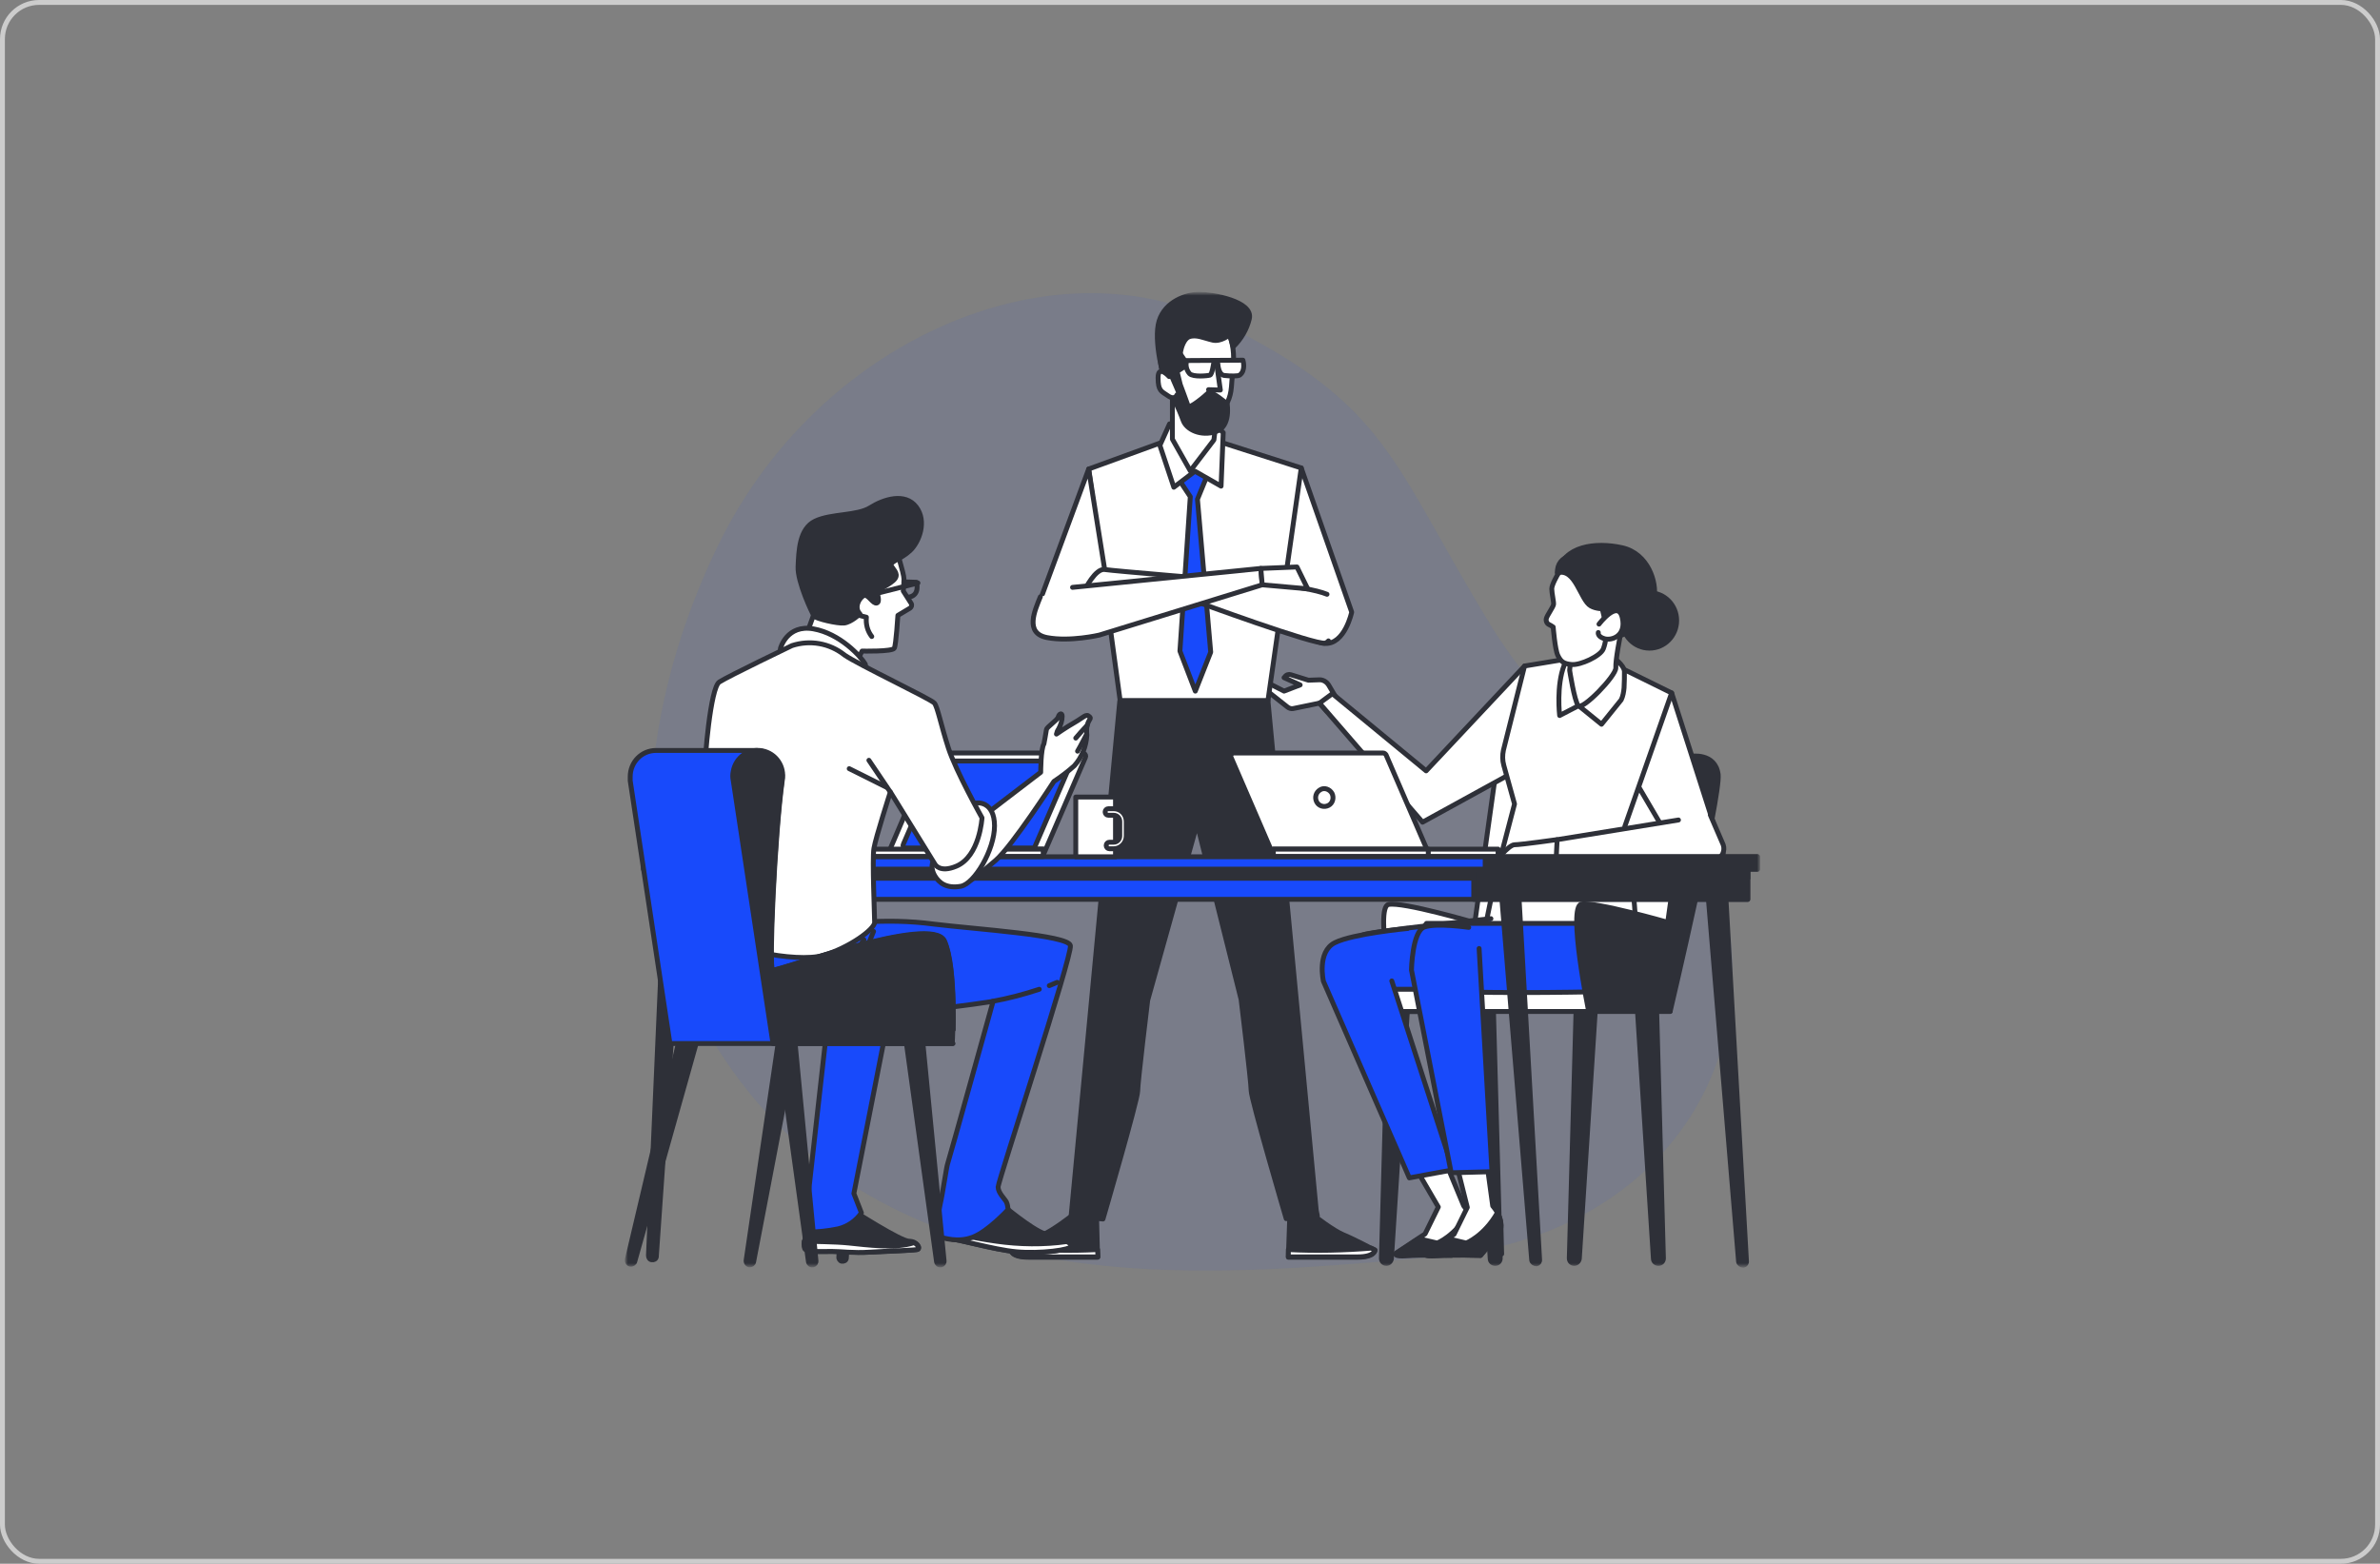 <svg width="487" height="320" viewBox="0 0 487 320" fill="none" xmlns="http://www.w3.org/2000/svg">
<rect x="0" y="0" width="487" height="320" fill="#808080" stroke="none"/>
<g opacity="0.1">
<path opacity="0.08" d="M134.327 184.754C134.327 184.754 141.411 223.378 177.34 244.309C213.264 265.239 257.923 260.246 294.224 257.163C330.524 254.08 355.017 229.243 354.489 197.497C353.961 165.752 325.133 160.857 304.901 127.741C284.669 94.632 284.244 82.785 249.443 65.871C214.642 48.963 167.355 69.943 147.129 111.239C126.903 152.535 134.327 184.754 134.327 184.754Z" fill="#184AFB"/>
<path opacity="0.7" d="M134.327 184.754C134.327 184.754 141.411 223.378 177.34 244.309C213.264 265.239 257.923 260.246 294.224 257.163C330.524 254.08 355.017 229.243 354.489 197.497C353.961 165.752 325.133 160.857 304.901 127.741C284.669 94.632 284.244 82.785 249.443 65.871C214.642 48.963 167.355 69.943 147.129 111.239C126.903 152.535 134.327 184.754 134.327 184.754Z" fill="#184AFB"/>
</g>
<mask id="mask0_1_4856" style="mask-type:luminance" maskUnits="userSpaceOnUse" x="128" y="60" width="232" height="200">
<path d="M360 60H128V259.217H360V60Z" fill="white"/>
</mask>
<g mask="url(#mask0_1_4856)">
<path d="M326.459 206.395L323.164 257.578C323.091 258.099 322.651 258.546 322.139 258.546C321.552 258.546 321.113 258.099 321.113 257.503C321.113 257.503 321.113 257.503 321.113 257.429L322.504 206.32H326.459V206.395Z" fill="#2E3038" stroke="#2E3038" stroke-linecap="round" stroke-linejoin="round"/>
<path d="M335.027 206.396L338.322 257.578C338.322 258.1 338.762 258.547 339.348 258.547C339.934 258.547 340.373 258.1 340.373 257.503L338.982 206.47L335.027 206.396Z" fill="#2E3038" stroke="#2E3038" stroke-linecap="round" stroke-linejoin="round"/>
<path d="M301.633 206.396L304.928 257.578C304.928 258.1 305.368 258.547 305.953 258.547C306.539 258.547 306.978 258.1 306.978 257.503L305.587 206.47L301.633 206.396Z" fill="#2E3038" stroke="#2E3038" stroke-linecap="round" stroke-linejoin="round"/>
<path d="M288.012 206.396L284.717 257.578C284.643 258.1 284.204 258.547 283.691 258.547C283.105 258.547 282.666 258.1 282.666 257.503L284.057 206.47L288.012 206.396Z" fill="#2E3038" stroke="#2E3038" stroke-linecap="round" stroke-linejoin="round"/>
<path d="M346.012 154.766C346.012 154.766 312.764 153.499 309.981 153.499C307.198 153.499 306.539 154.766 306.539 154.766L301.779 188.812C301.779 188.812 287.059 184.492 284.13 185.088C281.201 185.684 285.594 206.991 285.594 206.991H302.292L302.585 205.725H340.3L350.332 157.224C349.673 154.989 346.012 154.766 346.012 154.766Z" fill="white" stroke="#2E3038" stroke-linecap="round" stroke-linejoin="round"/>
<path d="M333.416 176.073C333.416 176.073 336.785 198.424 332.903 201.031C332.318 201.404 329.022 203.341 326.019 203.043C323.603 202.819 306.32 203.043 306.32 203.043C306.32 203.043 303.903 198.424 303.464 194.997C303.024 191.57 306.759 176.893 306.759 176.893L333.416 176.073Z" fill="white" stroke="#2E3038" stroke-linecap="round" stroke-linejoin="round"/>
<path d="M305.074 187.994C305.074 187.994 280.028 190.602 278.856 191.347C277.684 192.092 272.265 196.859 273.217 199.988C274.169 203.118 271.826 203.341 273.949 203.863C276.074 204.384 306.538 204.309 306.538 204.309" fill="#184AFB"/>
<path d="M305.074 187.994C305.074 187.994 280.028 190.602 278.856 191.347C277.684 192.092 272.265 196.859 273.217 199.988C274.169 203.118 271.826 203.341 273.949 203.863C276.074 204.384 306.538 204.309 306.538 204.309" stroke="#2E3038" stroke-linecap="round" stroke-linejoin="round"/>
<path d="M341.763 202.447H282.299V206.992H341.763V202.447Z" fill="white" stroke="#2E3038" stroke-linecap="round" stroke-linejoin="round"/>
<path d="M327.705 188.962H291.894C291.894 188.962 289.991 191.122 289.77 195.667C289.551 200.211 289.991 201.181 293.285 202.372C296.581 203.564 325.947 202.969 325.947 202.969" fill="#184AFB"/>
<path d="M327.705 188.962H291.894C291.894 188.962 289.991 191.122 289.77 195.667C289.551 200.211 289.991 201.181 293.285 202.372C296.581 203.564 325.947 202.969 325.947 202.969" stroke="#2E3038" stroke-linecap="round" stroke-linejoin="round"/>
<path d="M299.509 246.776L295.774 237.761L289.622 238.953L294.309 246.999L291.6 252.512L285.741 256.386C285.741 256.386 285.082 257.057 288.012 256.834C290.941 256.609 297.019 256.834 297.019 256.834L300.827 252.288C300.827 252.288 302.218 249.979 299.509 246.776Z" fill="white" stroke="#2E3038" stroke-linecap="round" stroke-linejoin="round"/>
<path d="M301.195 250.724L301.341 256.61H300.39L299.145 253.704L301.195 250.724Z" fill="#2E3038" stroke="#2E3038" stroke-linecap="round" stroke-linejoin="round"/>
<path d="M297.02 256.907L300.828 252.363C300.828 252.363 301.854 250.65 300.462 248.191C297.752 252.959 294.091 254.374 294.091 254.374L290.282 253.48L285.669 256.535C285.669 256.535 285.01 257.206 287.939 256.982C290.868 256.758 297.02 256.907 297.02 256.907Z" fill="#2E3038" stroke="#2E3038" stroke-linecap="round" stroke-linejoin="round"/>
<path d="M284.79 200.734L297.313 239.399L288.378 241.039L270.803 200.808C270.803 200.808 269.411 194.774 273.146 192.91C276.881 191.048 288.012 190.005 288.012 190.005" fill="#184AFB"/>
<path d="M284.79 200.734L297.313 239.399L288.378 241.039L270.803 200.808C270.803 200.808 269.411 194.774 273.146 192.91C276.881 191.048 288.012 190.005 288.012 190.005" stroke="#2E3038" stroke-linecap="round" stroke-linejoin="round"/>
<path d="M325.066 206.918C325.066 206.918 320.745 185.535 323.601 185.015C326.457 184.493 341.25 188.739 341.25 188.739L346.01 154.767C346.01 154.767 350.99 153.947 351.576 158.492C352.089 163.036 341.763 206.918 341.763 206.918H325.066Z" fill="#2E3038" stroke="#2E3038" stroke-linecap="round" stroke-linejoin="round"/>
<path d="M274.099 143.963L271.901 140.238C271.462 139.493 270.657 139.046 269.851 139.12L267.727 139.195L264.139 138.077C263.7 137.928 263.187 138.077 262.894 138.524L262.747 138.673L266.043 140.163L262.747 141.43L259.233 139.642C258.939 139.493 258.573 139.567 258.427 139.865C258.207 140.163 258.28 140.61 258.573 140.834L263.479 144.708C263.772 144.931 264.212 145.08 264.578 145.006L269.997 143.888L271.535 145.602L274.099 143.963Z" fill="white" stroke="#2E3038" stroke-linecap="round" stroke-linejoin="round"/>
<path d="M311.959 136.29L291.819 157.746L272.633 141.952L269.996 143.889L291.087 168.251L309.396 158.193L311.959 136.29Z" fill="white" stroke="#2E3038" stroke-linecap="round" stroke-linejoin="round"/>
<path d="M342.058 141.803L352.603 174.733L343.523 175.03L334.441 159.534C334.441 159.534 339.568 143.963 342.058 141.803Z" fill="white" stroke="#2E3038" stroke-linecap="round" stroke-linejoin="round"/>
<path d="M330.56 136.14L342.056 141.802L332.463 169.145L333.562 176.744L306.686 176.818L309.908 164.525L307.711 156.629C307.418 155.585 307.418 154.542 307.637 153.499L311.959 136.289L323.236 134.427L330.56 136.14Z" fill="white" stroke="#2E3038" stroke-linecap="round" stroke-linejoin="round"/>
<path d="M330.049 134.502C330.049 134.502 332.319 136.066 332.392 137.407C332.392 138.227 332.392 139.642 332.319 140.76C332.245 141.579 332.099 142.473 331.733 143.218L327.706 148.21L323.018 144.41L319.137 146.422C319.137 146.422 318.405 140.313 320.089 136.066C321.773 131.82 329.17 133.459 330.049 134.502Z" fill="white" stroke="#2E3038" stroke-linecap="round" stroke-linejoin="round"/>
<path d="M333.269 122.73C333.269 122.73 332.317 126.083 331.878 128.318C331.437 130.553 330.559 135.023 330.633 136.662C330.705 138.301 323.748 145.453 322.943 144.41C322.137 143.367 321.186 137.183 321.186 137.183L322.064 127.2C321.99 127.2 331.072 116.994 333.269 122.73Z" fill="white" stroke="#2E3038" stroke-linecap="round" stroke-linejoin="round"/>
<path d="M318.769 117.515C318.769 117.515 317.524 119.601 317.524 120.495C317.524 121.389 317.964 123.177 317.891 123.699C317.817 124.22 316.572 125.934 316.426 126.53C316.279 127.051 316.5 127.573 316.939 127.796C317.232 127.945 317.524 128.094 317.817 128.318C317.817 128.318 318.184 132.937 318.769 134.129C319.355 135.321 319.868 135.843 321.626 135.992C323.383 136.141 327.484 134.278 328.07 132.788C328.656 131.298 328.729 129.51 328.802 127.424C328.876 125.338 327.411 122.209 326.313 119.303C325.214 116.398 320.674 114.61 318.769 117.515Z" fill="white" stroke="#2E3038" stroke-linecap="round" stroke-linejoin="round"/>
<path d="M337.517 132.639C340.591 132.639 343.082 130.104 343.082 126.977C343.082 123.85 340.591 121.315 337.517 121.315C334.443 121.315 331.951 123.85 331.951 126.977C331.951 130.104 334.443 132.639 337.517 132.639Z" fill="#2E3038" stroke="#2E3038" stroke-linecap="round" stroke-linejoin="round"/>
<path d="M318.695 117.217C318.695 117.217 320.966 115.28 324.993 119.154C329.021 123.028 327.483 128.765 330.192 129.957C332.902 131.149 337.882 125.263 338.468 122.283C339.054 119.303 337.296 113.269 331.877 112.077C326.457 110.885 319.94 111.704 318.695 117.217Z" fill="#2E3038" stroke="#2E3038" stroke-linecap="round" stroke-linejoin="round"/>
<path d="M318.696 117.217C318.549 115.504 319.72 114.014 321.332 113.865C321.552 113.865 321.845 113.865 322.064 113.865C325.726 114.088 326.092 119.974 327.996 122.283C329.9 124.593 330.925 124.22 330.925 124.22C330.925 124.22 327.63 125.189 325.506 123.997C323.383 122.805 322.43 116.174 318.696 117.217Z" fill="#2E3038" stroke="#2E3038" stroke-linecap="round" stroke-linejoin="round"/>
<path d="M327.191 127.722C327.191 127.722 331.073 122.581 331.951 126.381C332.831 130.181 329.754 131.149 328.29 130.702C326.825 130.255 327.045 129.436 327.045 129.436" fill="white"/>
<path d="M327.191 127.722C327.191 127.722 331.073 122.581 331.951 126.381C332.831 130.181 329.754 131.149 328.29 130.702C326.825 130.255 327.045 129.436 327.045 129.436" stroke="#2E3038" stroke-linecap="round" stroke-linejoin="round"/>
<path d="M318.55 171.827C318.55 171.827 311.153 172.869 309.908 172.869C308.663 172.869 305.588 176.818 305.588 176.818H319.136L318.55 171.827Z" fill="white" stroke="#2E3038" stroke-linecap="round" stroke-linejoin="round"/>
<path d="M349.965 166.761L352.602 172.869C353.041 174.136 352.382 175.477 351.137 175.924C350.917 175.999 350.697 176.073 350.405 176.073L318.402 176.222L318.622 171.827L343.448 167.803" fill="white"/>
<path d="M349.965 166.761L352.602 172.869C353.041 174.136 352.382 175.477 351.137 175.924C350.917 175.999 350.697 176.073 350.405 176.073L318.402 176.222L318.622 171.827L343.448 167.803" stroke="#2E3038" stroke-linecap="round" stroke-linejoin="round"/>
<path d="M307.124 250.724L307.271 256.61H306.319L305.146 253.704L307.124 250.724Z" fill="#2E3038" stroke="#2E3038" stroke-linecap="round" stroke-linejoin="round"/>
<path d="M305.44 246.775L304.269 238.208L298.117 238.58L300.241 247.074L297.531 252.586L291.673 256.461C291.673 256.461 291.013 257.131 293.942 256.907C296.872 256.684 302.95 256.907 302.95 256.907L306.759 252.363C306.831 252.363 308.15 249.979 305.44 246.775Z" fill="white" stroke="#2E3038" stroke-linecap="round" stroke-linejoin="round"/>
<path d="M302.95 256.907L306.759 252.363C306.759 252.363 307.784 250.65 306.392 248.191C303.683 252.959 300.021 254.374 300.021 254.374L296.286 253.48L291.673 256.535C291.673 256.535 291.013 257.206 293.942 256.982C296.872 256.758 302.95 256.907 302.95 256.907Z" fill="#2E3038" stroke="#2E3038" stroke-linecap="round" stroke-linejoin="round"/>
<path d="M302.658 194.103L305.294 239.773L296.946 239.996L288.816 198.499C288.816 198.499 288.963 190.602 291.453 189.708C293.943 188.814 300.534 189.782 300.534 189.782" fill="#184AFB"/>
<path d="M302.658 194.103L305.294 239.773L296.946 239.996L288.816 198.499C288.816 198.499 288.963 190.602 291.453 189.708C293.943 188.814 300.534 189.782 300.534 189.782" stroke="#2E3038" stroke-linecap="round" stroke-linejoin="round"/>
<path d="M266.262 95.761L276.588 125.263C276.588 125.263 275.196 131.894 271.096 131.671C266.994 131.447 265.896 125.561 264.797 124.742C263.699 123.922 262.088 117.515 262.088 117.515L266.262 95.761Z" fill="white" stroke="#2E3038" stroke-linecap="round" stroke-linejoin="round"/>
<path d="M239.532 89.875L222.762 95.984L229.206 143.367H259.451L266.261 95.761L248.1 89.95L239.532 89.875Z" fill="white" stroke="#2E3038" stroke-linecap="round" stroke-linejoin="round"/>
<path d="M241.145 97.996L243.561 101.646L241.438 133.235L244.586 141.43L247.735 133.458L245.026 102.168L247.222 96.804L244.147 92.706L241.145 97.996Z" fill="#184AFB" stroke="#2E3038" stroke-linecap="round" stroke-linejoin="round"/>
<path d="M244.513 96.431L240.192 99.709L237.336 91.141L239.313 86.746L248.174 86.522L250.298 88.534L249.858 99.486L244.513 96.431Z" fill="white" stroke="#2E3038" stroke-linecap="round" stroke-linejoin="round"/>
<path d="M249.052 84.511L248.393 90.024L243.56 96.357L239.898 89.875V79.594C239.898 79.594 246.269 81.233 249.052 84.511Z" fill="white" stroke="#2E3038" stroke-linecap="round" stroke-linejoin="round"/>
<path d="M237.408 73.037C237.408 67.971 240.996 63.948 245.463 63.948C249.93 63.948 252.42 68.269 252.42 73.261C252.42 74.9 252.055 77.656 251.981 79.147C251.762 81.68 251.029 82.723 249.491 85.032C244.657 92.482 240.703 81.531 238.653 77.88C237.847 76.39 237.408 74.751 237.408 73.037Z" fill="white" stroke="#2E3038" stroke-linecap="round" stroke-linejoin="round"/>
<path d="M248.977 74.603L249.709 79.818L247.293 79.743" fill="white"/>
<path d="M248.977 74.603L249.709 79.818L247.293 79.743" stroke="#2E3038" stroke-linecap="round" stroke-linejoin="round"/>
<path d="M254.326 73.708L242.829 73.782C242.535 74.677 242.755 75.719 243.415 76.465C244.147 77.21 247.15 76.912 247.589 76.763C248.028 76.614 248.321 74.453 248.321 74.453H249.2C249.2 74.453 249.273 76.688 250.518 76.837C251.763 76.986 253.374 76.986 253.667 76.763C254.985 75.794 254.326 73.708 254.326 73.708Z" fill="white" stroke="#2E3038" stroke-linecap="round" stroke-linejoin="round"/>
<path d="M238.872 78.7C238.872 78.7 241.435 84.064 242.094 86.001C242.753 87.938 245.756 89.354 248.831 88.311C251.907 87.268 251.101 82.649 251.101 82.649C251.101 82.649 247.806 79.818 247.22 80.414C246.634 81.01 243.339 83.766 243.119 83.096C242.899 82.425 241.508 78.7 241.508 78.7L240.849 76.018L242.24 75.124C242.68 74.751 242.753 74.155 242.386 73.708L241.728 72.74C241.582 72.516 241.508 72.218 241.582 71.92C241.728 71.101 242.24 69.387 243.266 68.94C244.73 68.344 246.488 69.238 248.172 69.611C249.856 69.983 251.614 68.493 251.614 68.493L252.346 70.952C253.958 69.387 255.129 67.376 255.642 65.215C256.448 61.639 248.099 60.224 245.389 60.224C242.68 60.224 238.432 61.714 237.187 65.662C235.942 69.611 238.139 78.029 238.872 78.7Z" fill="#2E3038" stroke="#2E3038" stroke-linecap="round" stroke-linejoin="round"/>
<path d="M239.239 77.061C239.239 77.061 236.969 74.528 236.969 77.284C236.969 80.041 237.628 80.041 239.019 81.01C240.411 81.978 240.85 80.786 240.85 80.786" fill="white"/>
<path d="M239.239 77.061C239.239 77.061 236.969 74.528 236.969 77.284C236.969 80.041 237.628 80.041 239.019 81.01C240.411 81.978 240.85 80.786 240.85 80.786" stroke="#2E3038" stroke-linecap="round" stroke-linejoin="round"/>
<path d="M269.484 248.786H269.558L269.338 247.743L259.452 143.441H229.134L219.174 248.861H219.247L225.692 249.457C225.692 249.457 232.795 225.095 232.795 223.307C232.795 221.519 234.846 204.681 234.846 204.681L244.952 168.548L253.959 204.532C253.959 204.532 256.009 221.37 256.009 223.158C256.009 224.946 263.187 249.382 263.187 249.382L269.265 248.861L269.484 248.786Z" fill="#2E3038" stroke="#2E3038" stroke-linecap="round" stroke-linejoin="round"/>
<path d="M219.321 248.787C219.321 248.787 215.439 251.841 213.242 252.735C211.045 253.629 206.871 255.864 206.871 255.864C206.871 255.864 206.871 257.28 210.46 257.28H224.593L224.373 248.787H219.321Z" fill="#2E3038" stroke="#2E3038" stroke-linecap="round" stroke-linejoin="round"/>
<path d="M224.593 255.716C218.954 256.014 213.242 255.865 207.603 255.418L206.871 255.79C206.871 255.79 206.871 257.206 210.46 257.206H224.667L224.593 255.716Z" fill="white" stroke="#2E3038" stroke-linecap="round" stroke-linejoin="round"/>
<path d="M268.898 248.787C268.898 248.787 272.779 251.841 274.976 252.735C277.173 253.629 281.348 255.864 281.348 255.864C281.348 255.864 281.348 257.28 277.759 257.28H263.625L263.918 248.787H268.898Z" fill="#2E3038" stroke="#2E3038" stroke-linecap="round" stroke-linejoin="round"/>
<path d="M263.625 255.716C269.264 256.014 274.976 255.865 280.615 255.418L281.348 255.79C281.348 255.79 281.348 257.206 277.759 257.206H263.625V255.716Z" fill="white" stroke="#2E3038" stroke-linecap="round" stroke-linejoin="round"/>
<path d="M222.763 95.984L211.559 126.307H222.251L226.279 118.037L222.763 95.984Z" fill="white" stroke="#2E3038" stroke-linecap="round" stroke-linejoin="round"/>
<path d="M271.535 121.613C267.068 119.751 252.715 118.782 251.982 118.782C251.25 118.782 227.962 116.845 226.058 116.547C224.154 116.249 221.957 120.719 221.957 120.719L232.063 120.421L244.366 122.954C244.366 122.954 269.265 132.118 271.17 131.596C271.389 131.522 271.682 131.373 271.828 131.149" fill="white"/>
<path d="M271.535 121.613C267.068 119.751 252.715 118.782 251.982 118.782C251.25 118.782 227.962 116.845 226.058 116.547C224.154 116.249 221.957 120.719 221.957 120.719L232.063 120.421L244.366 122.954C244.366 122.954 269.265 132.118 271.17 131.596C271.389 131.522 271.682 131.373 271.828 131.149" stroke="#2E3038" stroke-linecap="round" stroke-linejoin="round"/>
<path d="M219.466 120.197L257.986 116.323L258.278 119.676L224.958 129.957C224.958 129.957 218.953 131.373 214.266 130.479C209.579 129.585 211.776 124.891 212.875 122.134" fill="white"/>
<path d="M219.466 120.197L257.986 116.323L258.278 119.676L224.958 129.957C224.958 129.957 218.953 131.373 214.266 130.479C209.579 129.585 211.776 124.891 212.875 122.134" stroke="#2E3038" stroke-linecap="round" stroke-linejoin="round"/>
<path d="M257.988 116.323L265.385 116.025L267.581 120.496L258.281 119.676L257.988 116.323Z" fill="white" stroke="#2E3038" stroke-linecap="round" stroke-linejoin="round"/>
<path d="M307.125 181.661L313.422 257.877C313.496 258.323 313.935 258.621 314.374 258.621C314.374 258.621 314.374 258.621 314.448 258.621C314.814 258.546 315.107 258.174 315.034 257.727L310.713 181.735L307.125 181.661Z" fill="#2E3038" stroke="#2E3038" stroke-linecap="round" stroke-linejoin="round"/>
<path d="M349.381 181.661L355.752 258.174C355.825 258.621 356.264 258.919 356.704 258.919H356.777C357.144 258.845 357.436 258.472 357.363 258.025L353.042 181.735L349.381 181.661Z" fill="#2E3038" stroke="#2E3038" stroke-linecap="round" stroke-linejoin="round"/>
<path d="M174.942 181.661L171.646 257.206C171.573 257.578 171.866 258.025 172.232 258.1C172.671 258.174 173.111 257.951 173.184 257.504C173.184 257.504 173.184 257.429 173.184 257.355L178.53 181.661H174.942Z" fill="#2E3038" stroke="#2E3038" stroke-linecap="round" stroke-linejoin="round"/>
<path d="M135.983 181.661L132.688 256.907C132.688 257.355 132.907 257.727 133.347 257.802C133.786 257.877 134.225 257.652 134.299 257.206V257.132L139.571 181.661H135.983Z" fill="#2E3038" stroke="#2E3038" stroke-linecap="round" stroke-linejoin="round"/>
<path d="M357.654 177.489H133.637V184.045H357.654V177.489Z" fill="#184AFB" stroke="#2E3038" stroke-linecap="round" stroke-linejoin="round"/>
<path d="M357.654 177.489H133.637V179.724H357.654V177.489Z" fill="#2E3038" stroke="#2E3038" stroke-linecap="round" stroke-linejoin="round"/>
<path d="M357.583 177.489H301.561V184.045H357.583V177.489Z" fill="#2E3038" stroke="#2E3038" stroke-linecap="round" stroke-linejoin="round"/>
<path d="M359.633 175.328H131.66V177.861H359.633V175.328Z" fill="#184AFB" stroke="#2E3038" stroke-linecap="round" stroke-linejoin="round"/>
<path d="M359.634 175.328H303.904V177.861H359.634V175.328Z" fill="#2E3038" stroke="#2E3038" stroke-linecap="round" stroke-linejoin="round"/>
<path d="M182.411 175.03H213.022C213.242 175.03 213.461 174.881 213.608 174.658L222.103 154.99C222.249 154.692 222.103 154.319 221.81 154.17C221.737 154.17 221.663 154.096 221.59 154.096H190.906C190.686 154.096 190.466 154.245 190.393 154.468L181.972 174.136C181.825 174.435 181.972 174.807 182.264 174.956C182.264 175.03 182.338 175.03 182.411 175.03Z" fill="white" stroke="#2E3038" stroke-linecap="round" stroke-linejoin="round"/>
<path d="M185.266 173.54H211.337C211.557 173.54 211.703 173.391 211.776 173.242L219.026 156.48C219.173 156.255 219.026 155.883 218.807 155.809C218.734 155.734 218.66 155.734 218.587 155.734H192.516C192.297 155.734 192.15 155.883 192.077 156.032L184.827 172.795C184.681 173.019 184.827 173.391 185.12 173.466C185.193 173.54 185.193 173.54 185.266 173.54Z" fill="#184AFB" stroke="#2E3038" stroke-linecap="round" stroke-linejoin="round"/>
<path d="M213.461 173.764H167.471V175.253H213.461V173.764Z" fill="white" stroke="#2E3038" stroke-linecap="round" stroke-linejoin="round"/>
<path d="M213.462 173.764H191.199V175.253H213.462V173.764Z" fill="white" stroke="#2E3038" stroke-linecap="round" stroke-linejoin="round"/>
<path d="M228.254 163.11H220.125V175.329H228.254V163.11Z" fill="white" stroke="#2E3038" stroke-linecap="round" stroke-linejoin="round"/>
<path d="M227.889 173.689H227.01C226.644 173.689 226.35 173.391 226.35 173.019C226.35 172.646 226.644 172.348 227.01 172.348H227.889C228.621 172.348 229.133 171.752 229.133 171.081V168.102C229.133 167.357 228.547 166.835 227.889 166.835H226.791C226.424 166.835 226.131 166.537 226.131 166.164C226.131 165.792 226.424 165.494 226.791 165.494H227.889C229.353 165.494 230.452 166.686 230.452 168.102V171.081C230.452 172.497 229.28 173.689 227.889 173.689Z" fill="white" stroke="#2E3038" stroke-linecap="round" stroke-linejoin="round"/>
<path d="M291.525 175.03H260.915C260.695 175.03 260.476 174.881 260.402 174.658L251.907 154.99C251.761 154.692 251.907 154.319 252.2 154.17C252.274 154.17 252.347 154.096 252.42 154.096H283.031C283.251 154.096 283.47 154.245 283.616 154.468L292.112 174.136C292.259 174.435 292.112 174.807 291.819 174.956C291.746 175.03 291.599 175.03 291.525 175.03Z" fill="white" stroke="#2E3038" stroke-linecap="round" stroke-linejoin="round"/>
<path d="M306.541 173.764H260.551V175.253H306.541V173.764Z" fill="white" stroke="#2E3038" stroke-linecap="round" stroke-linejoin="round"/>
<path d="M292.261 173.764H260.551V175.253H292.261V173.764Z" fill="white" stroke="#2E3038" stroke-linecap="round" stroke-linejoin="round"/>
<path d="M272.56 162.365C272.999 163.259 272.706 164.377 271.828 164.824C270.949 165.271 269.85 164.973 269.411 164.079C268.971 163.185 269.264 162.142 270.144 161.62C270.949 161.099 272.047 161.471 272.56 162.365Z" fill="white" stroke="#2E3038" stroke-linecap="round" stroke-linejoin="round"/>
<path d="M141.987 157.448C141.987 157.448 144.257 162.291 144.477 163.558C144.696 164.824 144.989 167.431 144.037 168.624C142.866 170.039 141.767 168.922 141.767 168.922C141.767 168.922 138.765 168.176 138.765 165.569C138.765 162.962 138.545 159.46 138.545 159.46L141.987 157.448Z" fill="white" stroke="#2E3038" stroke-linecap="round" stroke-linejoin="round"/>
<path d="M139.498 165.047L143.745 166.165" stroke="#2E3038" stroke-linecap="round" stroke-linejoin="round"/>
<path d="M140.522 162.142L141.693 164.079C141.693 164.079 138.91 168.922 140.375 167.655C141.84 166.389 144.696 164.824 144.403 163.557C143.963 162.217 143.451 160.95 142.719 159.684" fill="white"/>
<path d="M140.522 162.142L141.693 164.079C141.693 164.079 138.91 168.922 140.375 167.655C141.84 166.389 144.696 164.824 144.403 163.557C143.963 162.217 143.451 160.95 142.719 159.684" stroke="#2E3038" stroke-linecap="round" stroke-linejoin="round"/>
<path d="M183.143 111.555C183.143 111.555 184.974 117.366 184.974 118.484C184.974 119.303 184.9 120.123 184.827 120.942L186.438 123.475C186.658 123.848 186.512 124.221 186.219 124.444L183.729 125.934C183.729 125.934 183.363 131.894 182.996 132.639C182.63 133.384 176.406 133.235 176.406 133.235L174.355 137.184L163.883 133.012L166.666 125.338L166.08 113.79C166.08 113.79 172.524 107.979 183.143 111.555Z" fill="white" stroke="#2E3038" stroke-linecap="round" stroke-linejoin="round"/>
<path d="M175.967 125.636C175.967 125.636 174.136 127.349 172.745 127.498C171.354 127.647 166.96 126.604 166.593 126.083C166.227 125.561 163.152 119.08 163.298 115.951C163.444 112.821 163.518 108.202 166.813 106.638C170.109 105.073 175.381 105.595 178.091 103.881C180.801 102.168 185.195 100.752 187.465 103.732C189.735 106.712 188.051 110.959 186.22 112.673C184.389 114.386 182.119 114.908 182.338 115.653C182.558 116.398 183.95 117.292 183.144 118.409C182.338 119.527 179.482 120.644 179.482 121.091C179.482 121.538 180.142 123.177 179.409 123.401C178.677 123.624 177.798 121.836 176.993 121.836C176.187 121.836 174.503 124.146 175.967 125.636Z" fill="#2E3038" stroke="#2E3038" stroke-linecap="round" stroke-linejoin="round"/>
<path d="M175.82 125.934L177.285 126.307C177.139 127.722 177.505 129.138 178.383 130.255" fill="white"/>
<path d="M175.82 125.934L177.285 126.307C177.139 127.722 177.505 129.138 178.383 130.255" stroke="#2E3038" stroke-linecap="round" stroke-linejoin="round"/>
<path d="M177.504 121.911L187.83 119.304" stroke="#2E3038" stroke-linecap="round" stroke-linejoin="round"/>
<path d="M185.193 119.08L187.537 119.155C187.537 119.155 188.342 121.837 185.926 122.209" stroke="#2E3038" stroke-linecap="round" stroke-linejoin="round"/>
<path d="M174.794 247.893C174.794 247.893 184.315 254.002 185.999 254.002C187.683 254.002 188.489 255.567 187.683 255.716C186.878 255.864 181.678 256.089 178.163 256.237C174.648 256.386 172.305 256.089 170.327 256.089C168.35 256.089 166.007 256.237 164.981 255.716C163.956 255.195 165.64 249.383 165.64 248.414C165.64 247.446 173.623 247.223 174.794 247.893Z" fill="#2E3038" stroke="#2E3038" stroke-linecap="round" stroke-linejoin="round"/>
<path d="M187.024 254.3C183.29 255.567 177.358 254.747 173.696 254.374C170.84 254.076 166.373 254.076 164.542 254.002C164.469 254.896 164.542 255.567 164.835 255.716C165.86 256.237 168.204 256.088 170.181 256.088C172.158 256.088 174.502 256.461 178.017 256.237C181.532 256.013 186.731 255.864 187.537 255.716C188.269 255.641 187.976 254.747 187.024 254.3Z" fill="white" stroke="#2E3038" stroke-linecap="round" stroke-linejoin="round"/>
<path d="M182.266 205.874L174.723 244.242L176.261 248.191C175.162 249.83 173.405 251.022 171.501 251.469C169.377 251.916 167.18 252.14 164.983 252.14C164.983 252.14 164.178 247.892 164.69 247.372C165.203 246.85 165.349 244.839 165.349 244.839L169.67 206.246L182.266 205.874Z" fill="#184AFB" stroke="#2E3038" stroke-linecap="round" stroke-linejoin="round"/>
<path d="M205.186 246.627C205.186 246.627 211.045 251.544 213.681 252.438C216.318 253.332 219.174 254.151 219.174 254.971C219.174 255.79 212.802 256.684 207.969 256.163C203.136 255.641 195.739 253.481 194.128 253.481C192.517 253.481 192.81 249.085 192.81 248.34C192.81 247.595 201.012 242.231 205.186 246.627Z" fill="#2E3038" stroke="#2E3038" stroke-linecap="round" stroke-linejoin="round"/>
<path d="M219.247 254.97C219.247 254.673 218.881 254.374 218.295 254.077C213.535 254.747 208.629 254.673 203.869 254.002C199.035 253.331 195.008 252.363 192.957 251.841C193.103 252.735 193.47 253.48 194.129 253.48C195.813 253.48 203.136 255.716 207.97 256.162C212.803 256.61 219.247 255.79 219.247 254.97Z" fill="white" stroke="#2E3038" stroke-linecap="round" stroke-linejoin="round"/>
<path d="M176.114 188.739C181.094 188.366 186.147 188.44 191.127 189.111C199.622 190.154 218.662 191.347 219.028 193.506C219.394 195.667 204.235 241.709 204.235 242.902C204.235 244.093 205.553 245.286 205.92 245.956C206.139 246.403 206.213 246.925 206.286 247.52C206.286 247.52 202.185 251.991 199.036 253.183C195.887 254.374 193.177 253.257 192.518 253.257C191.859 253.257 191.859 248.638 192.372 246.478C192.884 244.317 193.69 238.655 193.91 238.133C194.129 237.611 203.21 204.906 203.21 204.906C203.21 204.906 178.311 209.003 163.445 207.29C148.579 205.576 147.041 203.192 146.235 199.616C145.43 196.04 147.041 188.888 147.041 188.888L176.114 188.739Z" fill="#184AFB" stroke="#2E3038" stroke-linecap="round" stroke-linejoin="round"/>
<path d="M174.209 199.765C173.842 200.286 173.476 200.733 173.109 201.18" stroke="#2E3038" stroke-linecap="round" stroke-linejoin="round"/>
<path d="M178.749 190.602C177.797 193.06 176.698 195.444 175.453 197.754" stroke="#2E3038" stroke-linecap="round" stroke-linejoin="round"/>
<path d="M176.771 192.315C174.721 195.667 171.718 198.35 168.057 199.765" stroke="#2E3038" stroke-linecap="round" stroke-linejoin="round"/>
<path d="M214.707 201.701C215.293 201.478 215.805 201.255 216.318 201.031L214.707 201.701Z" fill="white"/>
<path d="M214.707 201.701C215.293 201.478 215.805 201.255 216.318 201.031" stroke="#2E3038" stroke-linecap="round" stroke-linejoin="round"/>
<path d="M203.137 204.905C206.359 204.31 209.508 203.49 212.657 202.447L203.137 204.905Z" fill="white"/>
<path d="M203.137 204.905C206.359 204.31 209.508 203.49 212.657 202.447" stroke="#2E3038" stroke-linecap="round" stroke-linejoin="round"/>
<path d="M222.47 148.433C222.836 147.018 223.422 147.092 222.909 146.645C222.25 145.975 221.737 146.794 219.907 147.837C218.076 148.88 216.172 150.221 216.172 150.221C216.245 149.849 216.391 149.476 216.611 149.178C217.05 148.359 217.343 147.465 217.343 146.571C217.343 145.826 216.758 145.975 216.538 146.72C216.318 147.465 214.194 148.731 214.121 149.327C214.048 149.923 213.609 152.233 213.609 152.233C212.949 153.276 212.949 158.045 212.949 158.045L199.401 168.4L192.518 176.595C192.518 176.595 195.52 181.512 197.204 180.842C198.889 180.171 199.694 179.5 203.722 176.073C207.091 173.168 215.659 159.907 215.659 159.907C217.124 158.938 218.515 157.895 219.833 156.703C221.371 154.99 222.25 152.754 222.396 150.445C222.323 149.7 222.323 149.029 222.47 148.433Z" fill="white" stroke="#2E3038" stroke-linecap="round" stroke-linejoin="round"/>
<path d="M159.71 132.639C159.71 132.639 161.028 127.722 166.447 128.691C171.866 129.659 176.114 134.278 177.066 135.917C178.018 137.556 159.344 135.247 159.344 135.247L159.71 132.639Z" fill="white" stroke="#2E3038" stroke-linecap="round" stroke-linejoin="round"/>
<path d="M191.272 175.627C191.272 175.627 190.027 177.042 191.272 179.202C192.151 180.693 193.689 181.884 196.618 181.363C199.401 180.841 203.502 173.913 203.502 168.996C203.502 164.079 199.987 163.781 198.669 164.749C197.35 165.718 191.272 175.627 191.272 175.627Z" fill="white" stroke="#2E3038" stroke-linecap="round" stroke-linejoin="round"/>
<path d="M162.052 132.118C162.052 132.118 149.017 138.376 147.186 139.568C145.355 140.76 144.184 155.511 144.184 158.119C144.184 160.726 146.014 185.684 146.527 189.931C147.04 194.177 163.078 197.083 168.424 195.518C173.77 193.954 178.969 190.155 178.969 188.739C178.969 187.323 178.456 175.85 178.823 173.615C179.189 171.38 182.191 162.067 182.191 162.067L191.345 176.893C191.345 176.893 192.297 178.681 195.666 177.265C200.499 175.254 200.939 167.357 200.939 167.357C200.939 167.357 195.593 157.821 194.055 153.053C192.517 148.285 191.858 144.708 191.199 143.889C190.54 143.069 175.454 135.917 172.817 134.055C169.742 131.596 165.714 130.926 162.052 132.118Z" fill="white" stroke="#2E3038" stroke-linecap="round" stroke-linejoin="round"/>
<path d="M182.118 161.993L177.797 155.586" stroke="#2E3038" stroke-linecap="round" stroke-linejoin="round"/>
<path d="M181.386 161.098L173.77 157.299" stroke="#2E3038" stroke-linecap="round" stroke-linejoin="round"/>
<path d="M158.758 209.897L165.422 258.174C165.495 258.622 165.861 258.919 166.301 258.845H166.374C166.74 258.77 167.033 258.397 166.96 257.951L162.273 209.078L158.758 209.897Z" fill="#2E3038" stroke="#2E3038" stroke-linecap="round" stroke-linejoin="round"/>
<path d="M139.57 210.27L128.365 257.727C128.292 258.174 128.512 258.622 128.951 258.696H129.025C129.391 258.77 129.83 258.472 129.903 258.1L142.865 212.058L139.57 210.27Z" fill="#2E3038" stroke="#2E3038" stroke-linecap="round" stroke-linejoin="round"/>
<path d="M159.783 209.674L152.679 257.877C152.606 258.323 152.899 258.771 153.338 258.845H153.412C153.778 258.845 154.144 258.622 154.217 258.174L163.225 211.164L159.783 209.674Z" fill="#2E3038" stroke="#2E3038" stroke-linecap="round" stroke-linejoin="round"/>
<path d="M184.973 209.897L191.637 258.174C191.71 258.622 192.076 258.919 192.516 258.845H192.589C192.955 258.77 193.248 258.397 193.175 257.951L188.415 209.078L184.973 209.897Z" fill="#2E3038" stroke="#2E3038" stroke-linecap="round" stroke-linejoin="round"/>
<path d="M128.953 159.758L137.082 213.548H194.862C194.862 213.548 195.741 198.052 193.178 192.613C190.615 187.174 159.198 198.871 158.026 198.573C157.221 198.349 158.466 170.635 160.004 159.758C160.443 156.853 158.393 154.096 155.536 153.649C155.317 153.649 155.024 153.574 154.804 153.574H134.226C131.297 153.574 128.953 155.958 128.953 158.938C128.953 159.237 128.953 159.46 128.953 159.758Z" fill="#184AFB" stroke="#2E3038" stroke-linecap="round" stroke-linejoin="round"/>
<path d="M193.251 192.538C190.687 187.026 159.271 198.797 158.099 198.498C157.293 198.275 158.538 170.561 160.076 159.683C160.589 156.852 158.758 154.17 155.975 153.649C153.192 153.127 150.556 154.99 150.043 157.821C149.897 158.491 149.897 159.087 150.043 159.758L158.172 213.547H195.008C194.935 213.547 195.74 198.052 193.251 192.538Z" fill="#2E3038" stroke="#2E3038" stroke-linecap="round" stroke-linejoin="round"/>
<path d="M222.468 148.434C222.468 148.434 221.516 149.402 220.125 151.041L222.468 148.434Z" fill="white"/>
<path d="M222.468 148.434C222.468 148.434 221.516 149.402 220.125 151.041" stroke="#2E3038" stroke-linecap="round" stroke-linejoin="round"/>
<path d="M222.323 150.296C222.323 150.296 221.151 152.605 220.492 153.723L222.323 150.296Z" fill="white"/>
<path d="M222.323 150.296C222.323 150.296 221.151 152.605 220.492 153.723" stroke="#2E3038" stroke-linecap="round" stroke-linejoin="round"/>
</g>
<rect x="0.5" y="0.5" width="486" height="319" rx="7.5" stroke="#CCCCCC"/>
</svg>
